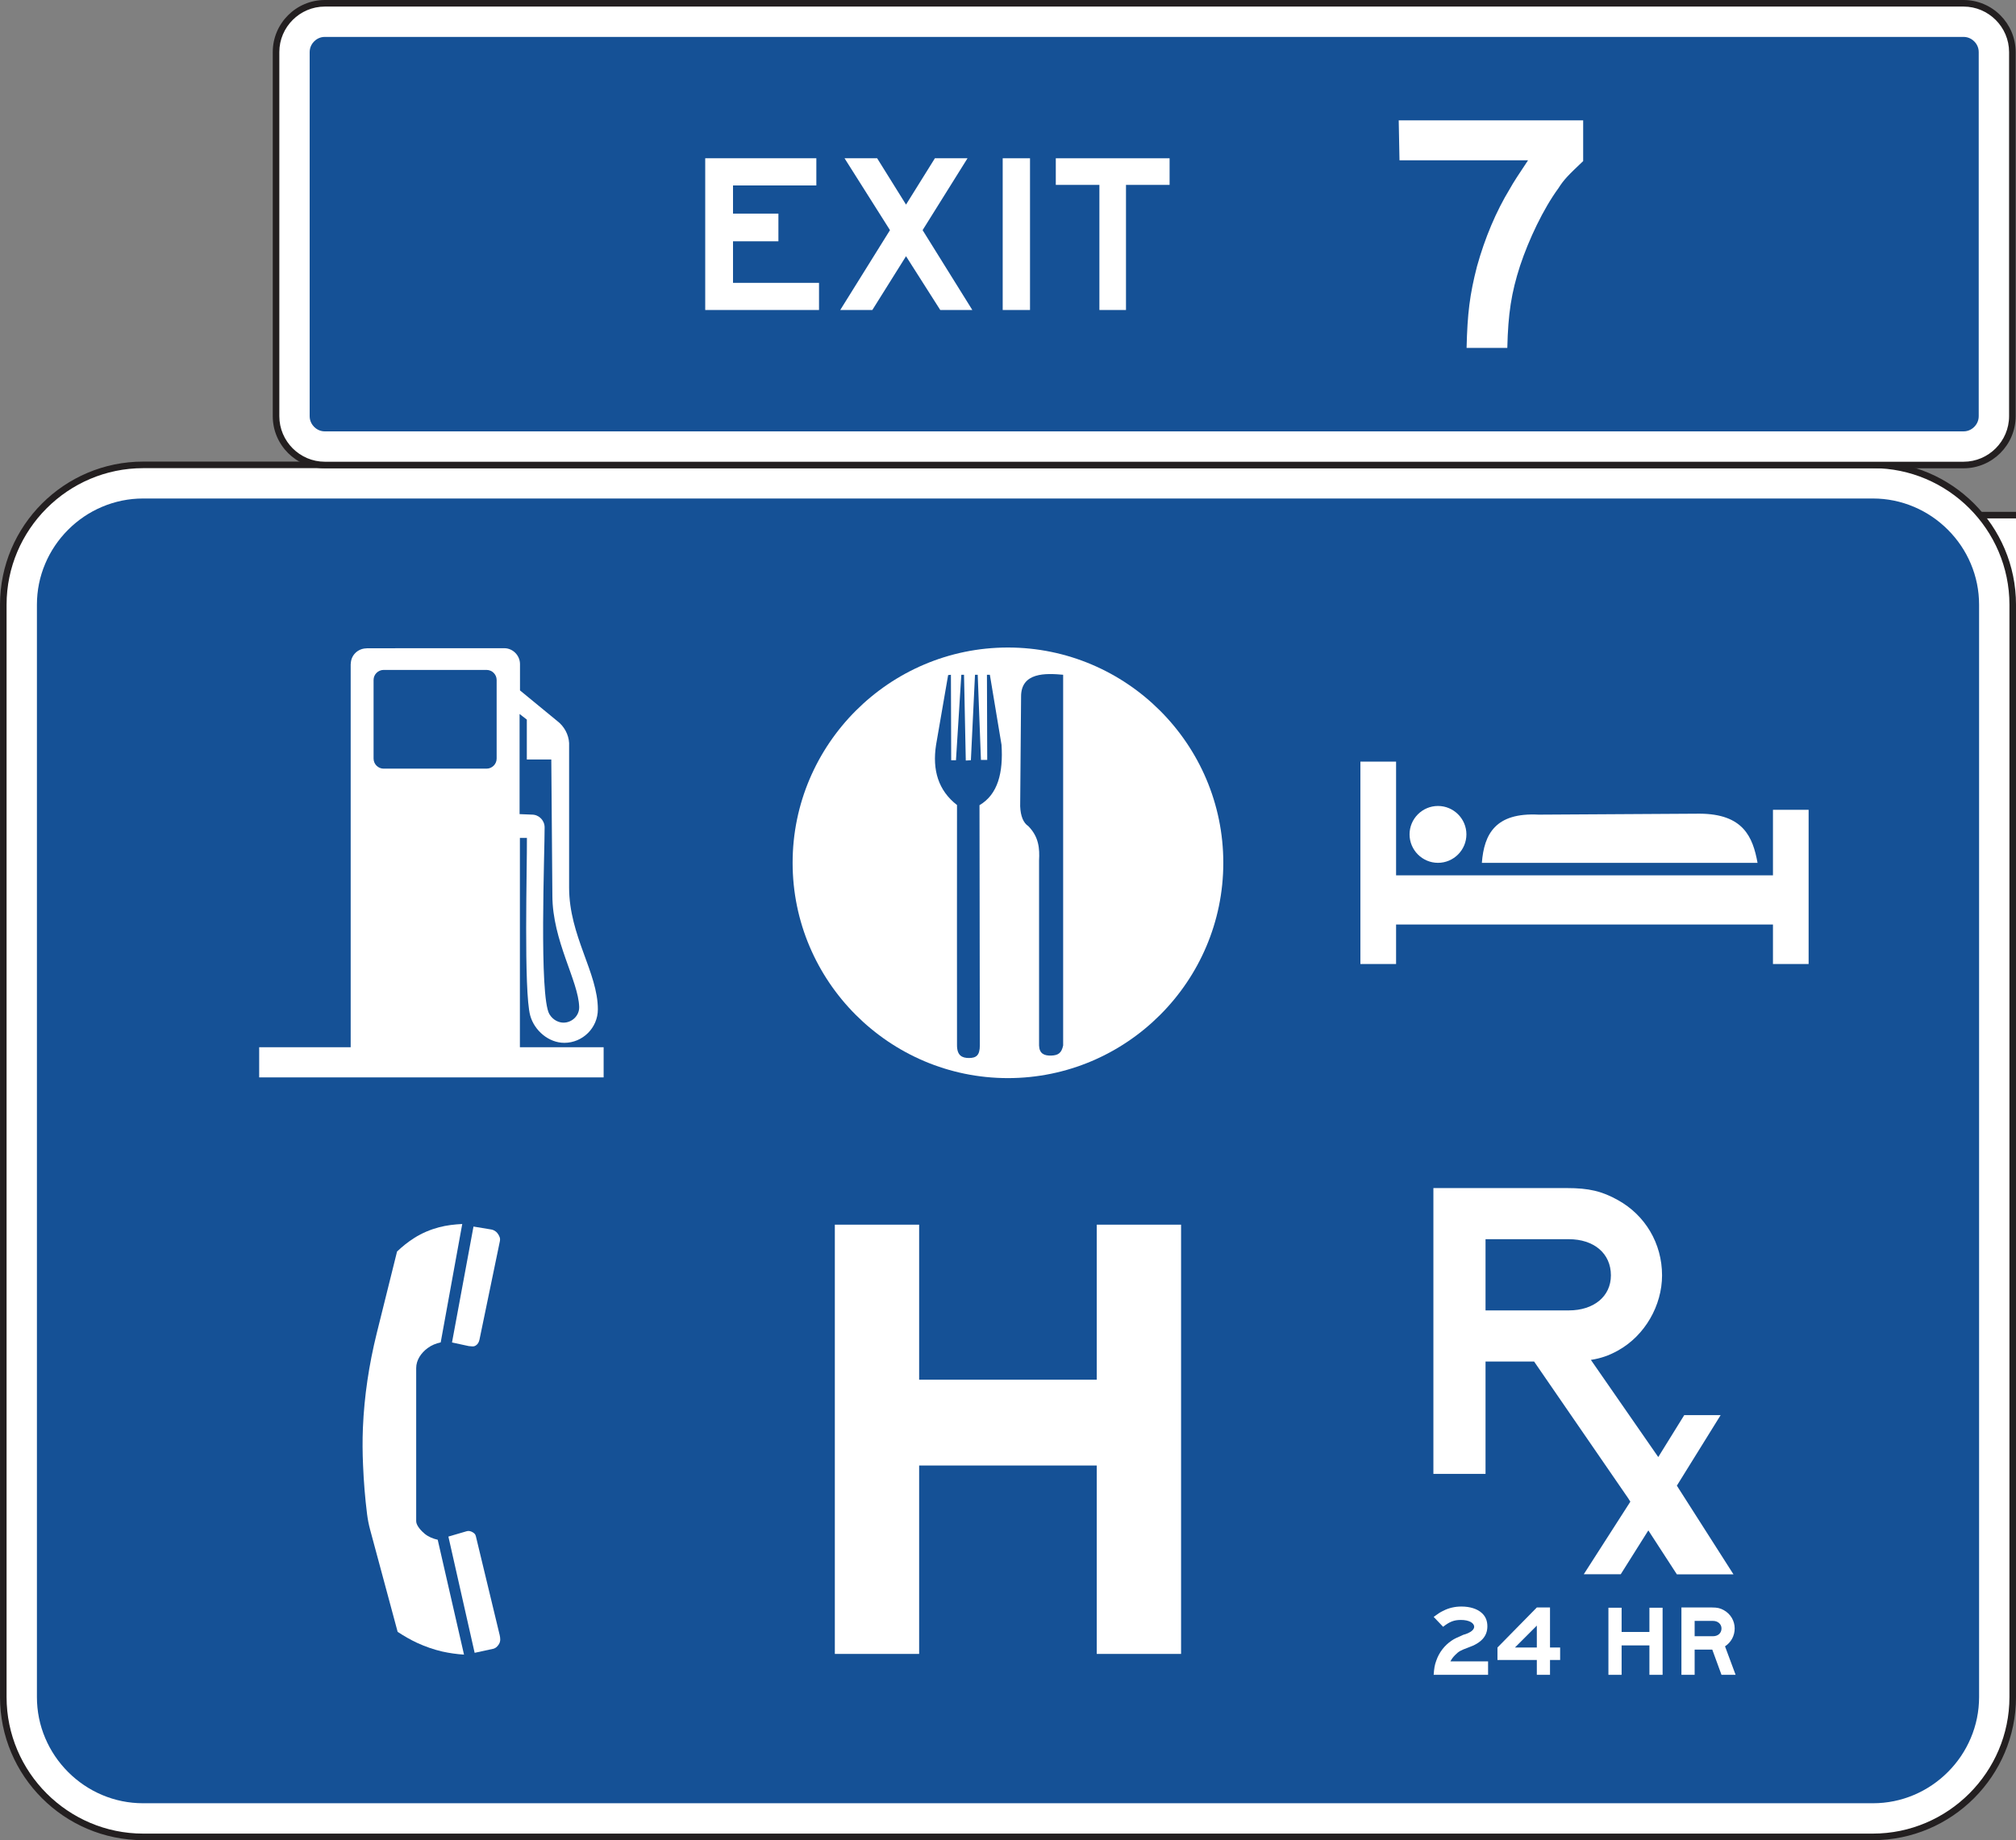 <?xml version="1.0" encoding="UTF-8" standalone="no"?>
<!-- Created with Inkscape (http://www.inkscape.org/) -->

<svg
   xmlns:dc="http://purl.org/dc/elements/1.1/"
   xmlns:cc="http://creativecommons.org/ns#"
   xmlns:rdf="http://www.w3.org/1999/02/22-rdf-syntax-ns#"
   xmlns:svg="http://www.w3.org/2000/svg"
   xmlns="http://www.w3.org/2000/svg"
   xmlns:sodipodi="http://sodipodi.sourceforge.net/DTD/sodipodi-0.dtd"
   xmlns:inkscape="http://www.inkscape.org/namespaces/inkscape"
   width="191.781"
   height="175.073"
   id="svg13379"
   version="1.1"
   inkscape:version="0.48.3.1 r9886"
   sodipodi:docname="New document 99">
  <rect width="100%" height="100%" fill="#808080" stroke="none"/>
  <defs
     id="defs13381" />
  <sodipodi:namedview
     id="base"
     pagecolor="#ffffff"
     bordercolor="#666666"
     borderopacity="1.0"
     inkscape:pageopacity="0.0"
     inkscape:pageshadow="2"
     inkscape:zoom="0.35"
     inkscape:cx="118.79062"
     inkscape:cy="104.09934"
     inkscape:document-units="px"
     inkscape:current-layer="layer1"
     showgrid="false"
     fit-margin-top="0"
     fit-margin-left="0"
     fit-margin-right="0"
     fit-margin-bottom="0"
     inkscape:window-width="451"
     inkscape:window-height="398"
     inkscape:window-x="75"
     inkscape:window-y="75"
     inkscape:window-maximized="0" />
  <g
     inkscape:label="Layer 1"
     inkscape:groupmode="layer"
     id="layer1"
     transform="translate(-256.209,-461.388)">
    <g
       id="g12486"
       transform="matrix(1.25,0,0,-1.25,297.054,554.326)">
      <path
         d="m 0,0 c -2.047,0 -3.713,1.667 -3.713,3.715 l 0,27.714 c 0,2.048 1.666,3.714 3.713,3.714 l 124.711,0 c 2.049,0 3.716,-1.666 3.716,-3.714 l 0,-27.714 C 128.427,1.667 126.76,0 124.711,0 L 0,0 z"
         style="fill:#ffffff;fill-opacity:1;fill-rule:nonzero;stroke:none"
         id="path12488"
         inkscape:connector-curvature="0" />
    </g>
    <g
       id="g12490"
       transform="matrix(1.25,0,0,-1.25,452.942,510.085)">
      <path
         d="m 0,0 -124.711,0 c -2.185,0 -3.963,-1.778 -3.963,-3.964 l 0,-27.714 c 0,-2.186 1.778,-3.965 3.963,-3.965 l 124.711,0 c 2.187,0 3.966,1.779 3.966,3.965 l 0,27.714 C 3.966,-1.778 2.187,0 0,0 m 0,-0.5 c 1.907,0 3.466,-1.558 3.466,-3.464 l 0,-27.714 c 0,-1.904 -1.559,-3.465 -3.466,-3.465 l -124.711,0 c -1.905,0 -3.463,1.561 -3.463,3.465 l 0,27.714 c 0,1.906 1.558,3.464 3.463,3.464 L 0,-0.5"
         style="fill:#231f20;fill-opacity:1;fill-rule:nonzero;stroke:none"
         id="path12492"
         inkscape:connector-curvature="0" />
    </g>
    <g
       id="g12498"
       transform="matrix(1.25,0,0,-1.25,323.015,539.58)">
      <path
         d="m 0,0 0,11.549 8.458,0 0,-2.067 -6.344,0 0,-2.147 3.456,0 0,-2.108 -3.456,0 0,-3.161 6.546,0 L 8.66,0 0,0 z"
         style="fill:#ffffff;fill-opacity:1;fill-rule:nonzero;stroke:none"
         id="path12500"
         inkscape:connector-curvature="0" />
    </g>
    <path
       d="m 351.316,525.143 2.599,0 0,14.436 -2.599,0 0,-14.436 z"
       style="fill:#ffffff;fill-opacity:1;fill-rule:nonzero;stroke:none"
       id="path12502"
       inkscape:connector-curvature="0" />
    <g
       id="g12504"
       transform="matrix(1.25,0,0,-1.25,363.047,527.677)">
      <path
         d="m 0,0 0,-9.522 -2.023,0 0,9.522 -3.319,0 0,2.026 8.661,0 L 3.319,0 0,0 z"
         style="fill:#ffffff;fill-opacity:1;fill-rule:nonzero;stroke:none"
         id="path12506"
         inkscape:connector-curvature="0" />
    </g>
    <g
       id="g12508"
       transform="matrix(1.25,0,0,-1.25,345.377,539.58)">
      <path
         d="M 0,0 -2.606,4.093 -5.171,0 l -2.443,0 3.785,6.078 -3.459,5.471 2.484,0 2.198,-3.526 2.197,3.526 2.483,0 L -1.344,6.078 2.44,0 0,0 z"
         style="fill:#ffffff;fill-opacity:1;fill-rule:nonzero;stroke:none"
         id="path12510"
         inkscape:connector-curvature="0" />
    </g>
    <g
       id="g12512"
       transform="matrix(1.25,0,0,-1.25,397.245,543.379)">
      <path
         d="m 0,0 c -2.38,0 -4.518,0.607 -6.715,1.944 l 1.647,2.615 C -3.542,3.647 -1.77,3.16 0,3.16 c 2.627,0 4.212,1.155 4.212,3.101 0,0.911 -0.426,1.823 -1.099,2.37 C 2.502,9.117 1.588,9.36 0.305,9.36 -0.856,9.36 -1.77,9.178 -3.052,8.691 l -3.114,0.79 0.549,8.146 11.599,0 -0.061,-3.039 -8.609,0 -0.181,-2.493 c 1.404,0.303 2.257,0.426 3.357,0.426 3.969,0 6.838,-2.674 6.838,-6.26 C 7.326,2.613 4.274,0 0,0"
         style="fill:#ffffff;fill-opacity:1;fill-rule:nonzero;stroke:none"
         id="path12514"
         inkscape:connector-curvature="0" />
    </g>
    <g
       id="g12516"
       transform="matrix(1.25,0,0,-1.25,417.829,543.379)">
      <path
         d="m 0,0 c -2.383,0 -4.518,0.607 -6.716,1.944 l 1.647,2.615 C -3.542,3.647 -1.772,3.16 0,3.16 c 2.624,0 4.211,1.155 4.211,3.101 0,0.911 -0.425,1.823 -1.098,2.37 C 2.501,9.117 1.585,9.36 0.304,9.36 c -1.16,0 -2.076,-0.182 -3.359,-0.669 l -3.111,0.79 0.548,8.146 11.6,0 -0.061,-3.039 -8.609,0 -0.182,-2.493 c 1.403,0.303 2.259,0.426 3.357,0.426 3.968,0 6.838,-2.674 6.838,-6.26 C 7.325,2.613 4.273,0 0,0"
         style="fill:#ffffff;fill-opacity:1;fill-rule:nonzero;stroke:none"
         id="path12518"
         inkscape:connector-curvature="0" />
    </g>
    <g
       id="g12108"
       transform="matrix(1.25,0,0,-1.25,269.825,636.149)">
      <path
         d="m 0,0 c -5.868,0 -10.642,4.774 -10.642,10.643 l 0,83.14 c 0,5.868 4.774,10.643 10.642,10.643 l 131.64,0 c 5.868,0 10.642,-4.775 10.642,-10.643 l 0,-83.14 C 142.282,4.774 137.508,0 131.64,0 L 0,0 z"
         style="fill:#ffffff;fill-opacity:1;fill-rule:nonzero;stroke:none"
         id="path12110"
         inkscape:connector-curvature="0" />
    </g>
    <g
       id="g12112"
       transform="matrix(1.25,0,0,-1.25,434.376,505.304)">
      <path
         d="m 0,0 -131.64,0 c -6.006,0 -10.893,-4.886 -10.893,-10.893 l 0,-83.14 c 0,-6.007 4.887,-10.893 10.893,-10.893 l 131.64,0 c 6.006,0 10.892,4.886 10.892,10.893 l 0,83.14 C 10.892,-4.886 6.006,0 0,0 m 0,-0.5 c 5.715,0 10.392,-4.676 10.392,-10.393 l 0,-83.14 c 0,-5.717 -4.677,-10.393 -10.392,-10.393 l -131.64,0 c -5.717,0 -10.393,4.676 -10.393,10.393 l 0,83.14 c 0,5.717 4.676,10.393 10.393,10.393 L 0,-0.5"
         style="fill:#231f20;fill-opacity:1;fill-rule:nonzero;stroke:none"
         id="path12114"
         inkscape:connector-curvature="0" />
    </g>
    <g
       id="g12116"
       transform="matrix(1.25,0,0,-1.25,269.825,632.949)">
      <path
         d="m 0,0 c -1.085,0 -2.138,0.213 -3.132,0.635 -0.963,0.41 -1.829,0.995 -2.575,1.74 -0.746,0.747 -1.331,1.613 -1.74,2.576 -0.423,0.992 -0.636,2.047 -0.636,3.132 l 0,83.14 c 0,1.086 0.213,2.14 0.636,3.133 0.409,0.963 0.994,1.828 1.74,2.574 0.746,0.746 1.612,1.332 2.575,1.74 0.994,0.422 2.047,0.637 3.132,0.637 l 131.64,0 c 1.084,0 2.138,-0.215 3.132,-0.637 0.962,-0.408 1.829,-0.994 2.574,-1.74 0.747,-0.746 1.332,-1.611 1.74,-2.574 0.422,-0.993 0.637,-2.047 0.637,-3.133 l 0,-83.14 c 0,-1.085 -0.215,-2.14 -0.637,-3.132 -0.408,-0.963 -0.993,-1.829 -1.74,-2.576 -0.745,-0.745 -1.612,-1.33 -2.574,-1.74 C 133.778,0.213 132.724,0 131.64,0 L 0,0 z"
         style="fill:#155196;fill-opacity:1;fill-rule:nonzero;stroke:none"
         id="path12118"
         inkscape:connector-curvature="0" />
    </g>
    <g
       id="g12120"
       transform="matrix(1.25,0,0,-1.25,287.11,505.629)">
      <path
         d="m 0,0 c -2.048,0 -3.714,1.667 -3.714,3.715 l 0,27.714 c 0,2.048 1.666,3.714 3.714,3.714 l 124.711,0 c 2.049,0 3.715,-1.666 3.715,-3.714 l 0,-27.714 C 128.426,1.667 126.76,0 124.711,0 L 0,0 z"
         style="fill:#ffffff;fill-opacity:1;fill-rule:nonzero;stroke:none"
         id="path12122"
         inkscape:connector-curvature="0" />
    </g>
    <g
       id="g12124"
       transform="matrix(1.25,0,0,-1.25,443,461.388)">
      <path
         d="m 0,0 -124.711,0 c -2.186,0 -3.964,-1.778 -3.964,-3.964 l 0,-27.714 c 0,-2.186 1.778,-3.965 3.964,-3.965 l 124.711,0 c 2.187,0 3.965,1.779 3.965,3.965 l 0,27.714 C 3.965,-1.778 2.187,0 0,0 m 0,-0.5 c 1.905,0 3.465,-1.559 3.465,-3.464 l 0,-27.714 c 0,-1.904 -1.56,-3.465 -3.465,-3.465 l -124.711,0 c -1.905,0 -3.464,1.561 -3.464,3.465 l 0,27.714 c 0,1.905 1.559,3.464 3.464,3.464 L 0,-0.5"
         style="fill:#231f20;fill-opacity:1;fill-rule:nonzero;stroke:none"
         id="path12126"
         inkscape:connector-curvature="0" />
    </g>
    <g
       id="g12128"
       transform="matrix(1.25,0,0,-1.25,287.11,502.429)">
      <path
         d="M 0,0 C -0.411,0 -0.686,0.214 -0.813,0.341 -0.94,0.47 -1.154,0.745 -1.154,1.155 l 0,27.714 c 0,0.411 0.214,0.687 0.341,0.814 0.127,0.128 0.402,0.341 0.813,0.341 l 124.711,0 c 0.411,0 0.687,-0.213 0.814,-0.341 0.129,-0.127 0.342,-0.403 0.342,-0.814 l 0,-27.714 c 0,-0.41 -0.213,-0.685 -0.342,-0.814 C 125.398,0.214 125.122,0 124.711,0 L 0,0 z"
         style="fill:#155196;fill-opacity:1;fill-rule:nonzero;stroke:none"
         id="path12130"
         inkscape:connector-curvature="0" />
    </g>
    <g
       id="g12132"
       transform="matrix(1.25,0,0,-1.25,323.296,490.881)">
      <path
         d="m 0,0 0,11.548 8.457,0 0,-2.067 -6.342,0 0,-2.147 3.455,0 0,-2.107 -3.455,0 0,-3.161 6.546,0 L 8.661,0 0,0 z"
         style="fill:#ffffff;fill-opacity:1;fill-rule:nonzero;stroke:none"
         id="path12134"
         inkscape:connector-curvature="0" />
    </g>
    <path
       d="m 351.595,476.446 2.598,0 0,14.435 -2.598,0 0,-14.435 z"
       style="fill:#ffffff;fill-opacity:1;fill-rule:nonzero;stroke:none"
       id="path12136"
       inkscape:connector-curvature="0" />
    <g
       id="g12138"
       transform="matrix(1.25,0,0,-1.25,363.324,478.978)">
      <path
         d="m 0,0 0,-9.523 -2.024,0 0,9.523 -3.318,0 0,2.025 8.66,0 L 3.318,0 0,0 z"
         style="fill:#ffffff;fill-opacity:1;fill-rule:nonzero;stroke:none"
         id="path12140"
         inkscape:connector-curvature="0" />
    </g>
    <g
       id="g12142"
       transform="matrix(1.25,0,0,-1.25,345.655,490.881)">
      <path
         d="M 0,0 -2.605,4.093 -5.169,0 l -2.442,0 3.785,6.078 -3.458,5.47 2.482,0 2.197,-3.526 2.197,3.526 2.483,0 L -1.343,6.078 2.441,0 0,0 z"
         style="fill:#ffffff;fill-opacity:1;fill-rule:nonzero;stroke:none"
         id="path12144"
         inkscape:connector-curvature="0" />
    </g>
    <g
       id="g12146"
       transform="matrix(1.25,0,0,-1.25,404.461,479.296)">
      <path
         d="m 0,0 c -1.155,-1.581 -2.249,-3.89 -2.917,-5.896 -0.669,-2.066 -0.912,-3.646 -0.973,-6.258 l -3.099,0 c 0.06,2.612 0.242,4.07 0.79,6.198 0.607,2.187 1.458,4.193 2.492,5.895 0.304,0.547 0.669,1.094 1.397,2.189 l -9.785,0 -0.059,3.038 14.037,0 0,-3.1 C 0.729,0.973 0.425,0.668 0,0"
         style="fill:#ffffff;fill-opacity:1;fill-rule:nonzero;stroke:none"
         id="path12148"
         inkscape:connector-curvature="0" />
    </g>
    <g
       id="g12150"
       transform="matrix(1.25,0,0,-1.25,280.864,561.021)">
      <path
         d="m 0,0 6.964,0 0,29.178 0.009,10e-4 c 0,0.652 0.544,1.178 1.194,1.178 0.006,0 0.005,0.009 0.006,0.009 l 10.482,0.004 c 0.648,0 1.187,-0.546 1.194,-1.195 l 0,-2.017 2.833,-2.328 c 0.526,-0.397 0.87,-1.025 0.905,-1.679 -0.002,-4.091 0,-7.769 0,-10.994 0,-3.688 2.188,-6.472 2.188,-9.272 0,-1.407 -1.154,-2.551 -2.554,-2.551 -1.181,0 -2.279,0.928 -2.595,2.081 -0.502,1.819 -0.231,11.4 -0.25,13.514 l -0.534,0 0,-15.929 6.373,0 0,-2.297 L 0,-2.297 0,0 z"
         style="fill:#ffffff;fill-opacity:1;fill-rule:evenodd;stroke:none"
         id="path12152"
         inkscape:connector-curvature="0" />
    </g>
    <g
       id="g12154"
       transform="matrix(1.25,0,0,-1.25,308.018,540.106)">
      <path
         d="m 0,0 c 0,0.538 -0.436,0.972 -0.962,0.972 l -0.943,0.038 0,7.621 0.551,-0.426 0,-3.037 1.863,0.002 c 0.028,-3.456 0.056,-6.913 0.082,-10.369 0.009,-3.441 1.984,-6.482 2.04,-8.463 0.02,-0.66 -0.538,-1.199 -1.194,-1.199 -0.336,0 -0.788,0.172 -1.072,0.645 C -0.436,-12.884 0.013,-1.724 0,0"
         style="fill:#155196;fill-opacity:1;fill-rule:evenodd;stroke:none"
         id="path12156"
         inkscape:connector-curvature="0" />
    </g>
    <g
       id="g12158"
       transform="matrix(1.25,0,0,-1.25,292.707,525.124)">
      <path
         d="m 0,0 7.829,0 c 0.422,0 0.769,-0.344 0.769,-0.765 l 0,-5.982 c 0,-0.423 -0.347,-0.768 -0.769,-0.768 l -7.829,0 c -0.423,0 -0.768,0.345 -0.768,0.768 l 0,5.982 C -0.768,-0.344 -0.423,0 0,0"
         style="fill:#155196;fill-opacity:1;fill-rule:evenodd;stroke:none"
         id="path12160"
         inkscape:connector-curvature="0" />
    </g>
    <g
       id="g12162"
       transform="matrix(1.25,0,0,-1.25,300.182,577.839)">
      <path
         d="m 0,0 c -0.597,-0.032 -1.183,-0.096 -1.761,-0.248 -0.665,-0.177 -1.296,-0.439 -1.877,-0.807 -0.483,-0.304 -0.917,-0.653 -1.323,-1.04 l -1.55,-6.236 c -0.582,-2.357 -0.948,-4.764 -1.049,-7.193 -0.038,-0.948 -0.032,-1.895 0.012,-2.841 0.051,-1.244 0.151,-2.484 0.305,-3.715 0.05,-0.397 0.126,-0.792 0.231,-1.181 l 2.096,-7.781 c 0.482,-0.318 0.975,-0.605 1.502,-0.848 0.607,-0.278 1.245,-0.5 1.899,-0.652 0.547,-0.121 1.093,-0.197 1.65,-0.234 l -2.002,8.744 c -0.354,0.078 -0.695,0.217 -0.982,0.446 -0.235,0.189 -0.656,0.624 -0.656,0.961 l 0,11.656 c 0,0.623 0.38,1.157 0.866,1.52 0.298,0.223 0.637,0.359 1,0.437 L 0,0 z"
         style="fill:#ffffff;fill-opacity:1;fill-rule:evenodd;stroke:none"
         id="path12164"
         inkscape:connector-curvature="0" />
    </g>
    <g
       id="g12166"
       transform="matrix(1.25,0,0,-1.25,303.174,618.244)">
      <path
         d="M 0,0 C 0.175,0.057 0.292,0.18 0.39,0.332 0.463,0.446 0.498,0.569 0.498,0.705 0.494,0.816 0.482,0.936 0.454,1.042 l -1.772,7.356 c -0.053,0.221 -0.056,0.323 -0.27,0.456 -0.131,0.081 -0.301,0.135 -0.454,0.09 L -3.448,8.533 -1.45,-0.315 0,0 z"
         style="fill:#ffffff;fill-opacity:1;fill-rule:evenodd;stroke:none"
         id="path12168"
         inkscape:connector-curvature="0" />
    </g>
    <g
       id="g12170"
       transform="matrix(1.25,0,0,-1.25,299.208,589.11)">
      <path
         d="m 0,0 1.273,-0.275 c 0.076,-0.01 0.151,-0.015 0.225,-0.02 0.109,-0.013 0.22,0 0.314,0.065 0.168,0.112 0.239,0.263 0.281,0.456 L 3.638,7.684 C 3.663,7.801 3.668,7.914 3.622,8.027 3.582,8.133 3.523,8.239 3.448,8.33 3.339,8.461 3.172,8.567 3.002,8.596 L 1.635,8.822 0,0 z"
         style="fill:#ffffff;fill-opacity:1;fill-rule:evenodd;stroke:none"
         id="path12172"
         inkscape:connector-curvature="0" />
    </g>
    <g
       id="g12174"
       transform="matrix(1.25,0,0,-1.25,352.093,522.993)">
      <path
         d="m 0,0 c 9.026,0 16.391,-7.361 16.391,-16.386 0,-9.027 -7.365,-16.387 -16.391,-16.387 -9.022,0 -16.386,7.36 -16.386,16.387 C -16.386,-7.361 -9.022,0 0,0"
         style="fill:#ffffff;fill-opacity:1;fill-rule:evenodd;stroke:none"
         id="path12176"
         inkscape:connector-curvature="0" />
    </g>
    <g
       id="g12178"
       transform="matrix(1.25,0,0,-1.25,349.42,560.837)">
      <path
         d="M 0,0 C 0.002,-0.78 -0.285,-0.964 -0.821,-0.968 -1.355,-0.969 -1.735,-0.779 -1.737,0 c -0.01,6.093 0,12.19 0,18.287 -1.416,1.099 -1.893,2.654 -1.593,4.583 0.307,1.77 0.611,3.541 0.918,5.309 0.069,0.007 0.141,0.013 0.212,0.021 0.004,-2.167 0.013,-4.338 0.021,-6.504 l 0.363,0 c 0.135,2.166 0.27,4.337 0.407,6.504 l 0.206,0 c 0.044,-2.177 0.089,-4.35 0.134,-6.527 0.128,0.007 0.256,0.014 0.388,0.023 0.101,2.166 0.21,4.337 0.313,6.504 l 0.207,0 c 0.081,-2.162 0.164,-4.321 0.246,-6.481 l 0.478,0 C 0.556,23.879 0.548,26.038 0.541,28.2 l 0.223,0 C 1.06,26.423 1.356,24.65 1.65,22.874 1.789,20.751 1.375,19.095 -0.026,18.275 -0.019,12.183 -0.011,6.09 0,0"
         style="fill:#155196;fill-opacity:1;fill-rule:evenodd;stroke:none"
         id="path12180"
         inkscape:connector-curvature="0" />
    </g>
    <g
       id="g12182"
       transform="matrix(1.25,0,0,-1.25,357.346,525.584)">
      <path
         d="m 0,0 0,-28.218 c -0.125,-0.575 -0.369,-0.747 -0.91,-0.768 -0.543,-0.016 -0.9,0.156 -0.923,0.765 l 0,14.085 c 0.048,0.897 -0.007,1.783 -0.812,2.608 -0.387,0.257 -0.593,0.763 -0.626,1.518 0.024,2.777 0.047,5.554 0.069,8.331 C -3.219,0.208 -1.304,0.118 0,0"
         style="fill:#155196;fill-opacity:1;fill-rule:evenodd;stroke:none"
         id="path12184"
         inkscape:connector-curvature="0" />
    </g>
    <g
       id="g12186"
       transform="matrix(1.25,0,0,-1.25,368.564,618.742)">
      <path
         d="m 0,0 0,32.671 -6.417,0 0,-11.8 -13.517,0 0,11.8 -6.416,0 0,-32.671 6.416,0 0,14.34 13.517,0 L -6.417,0 0,0 z"
         style="fill:#ffffff;fill-opacity:1;fill-rule:evenodd;stroke:none"
         id="path12188"
         inkscape:connector-curvature="0" />
    </g>
    <g
       id="g12190"
       transform="matrix(1.25,0,0,-1.25,390.299,540.769)">
      <path
         d="M 0,0 C 0,1.188 0.971,2.161 2.164,2.161 3.354,2.161 4.327,1.188 4.327,0 4.327,-1.193 3.354,-2.167 2.164,-2.167 0.971,-2.167 0,-1.193 0,0"
         style="fill:#ffffff;fill-opacity:1;fill-rule:evenodd;stroke:none"
         id="path12192"
         inkscape:connector-curvature="0" />
    </g>
    <g
       id="g12194"
       transform="matrix(1.25,0,0,-1.25,389.017,553.104)">
      <path
         d="m 0,0 -2.715,0 0,15.405 2.715,0 0,-8.656 28.682,0 0,4.988 2.714,0 0,-11.737 -2.714,0 0,3.006 L 0,3.006 0,0 z"
         style="fill:#ffffff;fill-opacity:1;fill-rule:evenodd;stroke:none"
         id="path12196"
         inkscape:connector-curvature="0" />
    </g>
    <g
       id="g12198"
       transform="matrix(1.25,0,0,-1.25,397.178,543.478)">
      <path
         d="M 0,0 C 0.167,2.178 1.024,3.842 4.329,3.668 8.411,3.691 12.493,3.715 16.579,3.741 19.885,3.723 20.619,1.984 20.98,0 L 0,0 z"
         style="fill:#ffffff;fill-opacity:1;fill-rule:evenodd;stroke:none"
         id="path12200"
         inkscape:connector-curvature="0" />
    </g>
    <g
       id="g12202"
       transform="matrix(1.25,0,0,-1.25,397.527,579.285)">
      <path
         d="m 0,0 6.335,0 c 1.908,0 3.206,-1.075 3.206,-2.752 0,-1.6 -1.298,-2.668 -3.206,-2.668 L 0,-5.42 0,0 z m 18.869,-25.509 -4.14,6.486 c 0,0 -0.071,0.112 -0.168,0.265 l 3.332,5.369 -2.77,0 -1.978,-3.192 c -0.688,0.993 -3.443,4.965 -5.127,7.394 0.721,0.113 1.356,0.318 2.06,0.712 2.059,1.141 3.356,3.437 3.356,5.723 0,2.446 -1.297,4.584 -3.356,5.727 C 8.851,3.658 7.863,3.891 6.183,3.891 l -10.151,0 0,-21.753 3.968,0 0,8.55 3.696,0 c 2.427,-3.525 7.157,-10.398 7.167,-10.415 0.004,-0.003 0.072,-0.112 0.157,-0.252 l -3.544,-5.524 2.813,0 2.101,3.339 c 0.526,-0.811 2.171,-3.345 2.171,-3.345 l 4.308,0 z"
         style="fill:#ffffff;fill-opacity:1;fill-rule:nonzero;stroke:none"
         id="path12204"
         inkscape:connector-curvature="0" />
    </g>
    <g
       id="g12206"
       transform="matrix(1.25,0,0,-1.25,392.593,620.731)">
      <path
         d="m 0,0 c 0.035,0.485 0.071,0.734 0.198,1.077 0.215,0.627 0.628,1.162 1.164,1.523 0.196,0.141 0.449,0.25 0.7,0.357 l 0.197,0.091 0.179,0.053 0.18,0.072 c 0.285,0.125 0.464,0.303 0.464,0.483 0,0.303 -0.411,0.521 -1.003,0.521 -0.521,0 -0.86,-0.125 -1.361,-0.521 L 0,4.41 C 0.341,4.66 0.5,4.768 0.733,4.875 1.147,5.089 1.614,5.198 2.115,5.198 2.761,5.198 3.333,5.02 3.674,4.696 3.944,4.446 4.087,4.123 4.087,3.693 4.087,2.938 3.622,2.42 2.634,2.078 2.062,1.865 1.917,1.793 1.65,1.523 1.487,1.364 1.379,1.22 1.273,1.022 l 2.868,0 L 4.141,0 0,0 z"
         style="fill:#ffffff;fill-opacity:1;fill-rule:nonzero;stroke:none"
         id="path12208"
         inkscape:connector-curvature="0" />
    </g>
    <g
       id="g12210"
       transform="matrix(1.25,0,0,-1.25,404.624,619.319)">
      <path
         d="m 0,0 0,0.948 -0.771,0 0,3.048 -1.003,0 -2.996,-3.048 0,-0.948 2.996,0 0,-1.13 1.003,0 0,1.13 L 0,0 z m -1.774,0.948 -1.666,0 1.666,1.668 0,-1.668 z"
         style="fill:#ffffff;fill-opacity:1;fill-rule:nonzero;stroke:none"
         id="path12212"
         inkscape:connector-curvature="0" />
    </g>
    <g
       id="g12214"
       transform="matrix(1.25,0,0,-1.25,413.117,620.731)">
      <path
         d="m 0,0 0,2.239 -2.116,0 0,-2.239 -1.004,0 0,5.107 1.004,0 0,-1.845 2.116,0 0,1.845 1.003,0 L 1.003,0 0,0 z"
         style="fill:#ffffff;fill-opacity:1;fill-rule:nonzero;stroke:none"
         id="path12216"
         inkscape:connector-curvature="0" />
    </g>
    <g
       id="g12218"
       transform="matrix(1.25,0,0,-1.25,421.317,620.731)">
      <path
         d="m 0,0 -0.806,2.168 c 0.465,0.307 0.735,0.808 0.735,1.362 0,0.574 -0.306,1.094 -0.807,1.38 -0.286,0.163 -0.501,0.216 -0.932,0.216 l -2.314,0 0,-5.126 1.006,0 0,1.918 1.343,0 L -1.074,0 0,0 z m -1.074,3.53 c 0,-0.357 -0.269,-0.592 -0.646,-0.592 l -1.398,0 0,1.166 1.398,0 c 0.377,0 0.646,-0.249 0.646,-0.574"
         style="fill:#ffffff;fill-opacity:1;fill-rule:nonzero;stroke:none"
         id="path12220"
         inkscape:connector-curvature="0" />
    </g>
  </g>
</svg>

